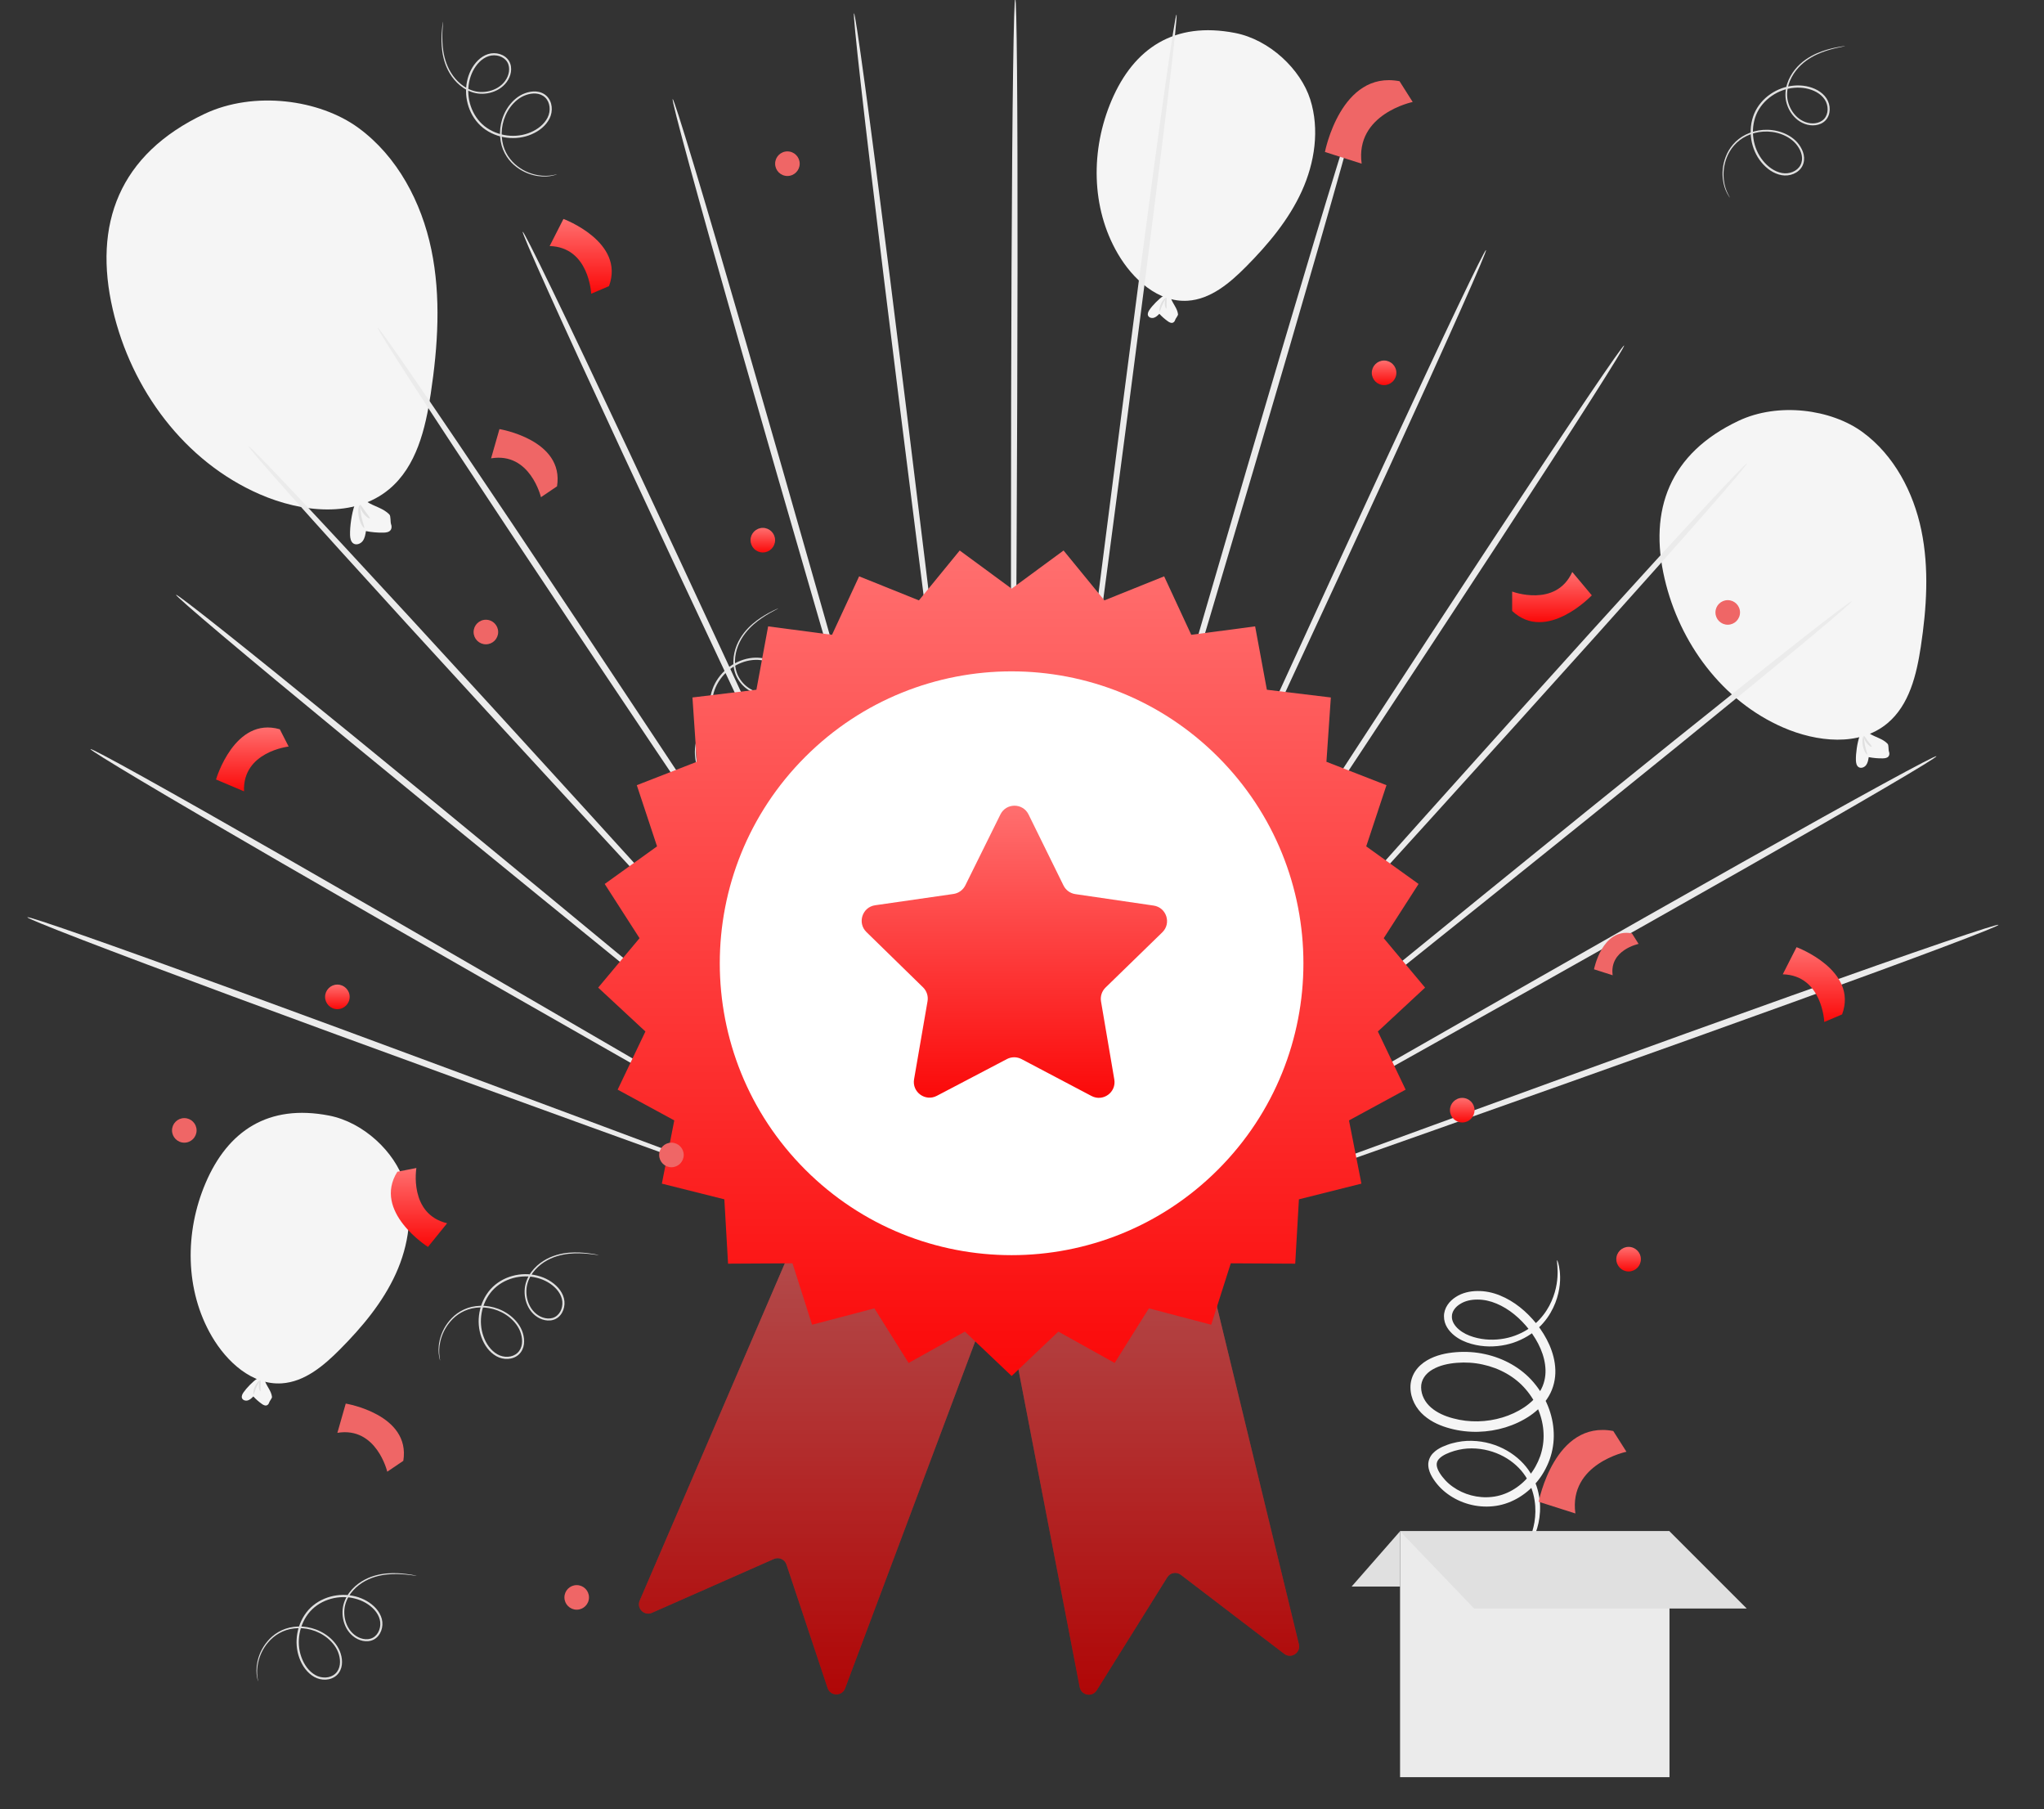 <svg width="200" height="177" viewBox="0 0 200 177" fill="none" xmlns="http://www.w3.org/2000/svg">
<rect x="0" y="0" width="200" height="177" fill="#333333" stroke="none"/>
<g clip-path="url(#clip0_0_1488)">
<path d="M69.54 76.936C69.54 76.936 69.396 76.841 69.169 76.608C68.941 76.377 68.631 75.997 68.381 75.426C68.131 74.861 67.935 74.102 68.007 73.215C68.067 72.338 68.451 71.32 69.288 70.561C70.102 69.801 71.321 69.283 72.647 69.364C73.301 69.41 73.994 69.599 74.56 70.04C74.841 70.255 75.094 70.526 75.272 70.853C75.449 71.18 75.533 71.577 75.454 71.961C75.298 72.743 74.547 73.301 73.759 73.382C72.961 73.467 72.162 73.181 71.499 72.724C70.156 71.813 69.314 70.107 69.487 68.384C69.684 66.651 70.945 65.213 72.451 64.635C73.203 64.339 74.03 64.248 74.799 64.422C75.182 64.512 75.55 64.678 75.849 64.932C76.151 65.186 76.363 65.531 76.463 65.901C76.564 66.27 76.547 66.679 76.373 67.022C76.202 67.367 75.891 67.61 75.563 67.756C74.894 68.049 74.138 67.962 73.544 67.671C72.943 67.377 72.473 66.902 72.167 66.369C71.86 65.83 71.749 65.228 71.757 64.669C71.788 63.539 72.261 62.587 72.802 61.898C73.35 61.203 73.964 60.739 74.477 60.4C75.519 59.734 76.167 59.508 76.167 59.508C76.169 59.511 76.132 59.533 76.059 59.572C75.975 59.617 75.868 59.673 75.734 59.744C75.45 59.897 75.029 60.125 74.525 60.471C74.024 60.819 73.427 61.287 72.9 61.974C72.381 62.653 71.932 63.588 71.913 64.672C71.911 65.208 72.022 65.778 72.315 66.284C72.608 66.787 73.058 67.235 73.623 67.506C74.181 67.775 74.88 67.847 75.484 67.579C75.781 67.445 76.051 67.228 76.195 66.932C76.343 66.64 76.359 66.284 76.267 65.955C76.177 65.625 75.985 65.316 75.716 65.091C75.445 64.863 75.108 64.711 74.751 64.628C74.033 64.467 73.245 64.553 72.53 64.837C71.095 65.389 69.891 66.77 69.707 68.408C69.541 70.041 70.346 71.68 71.621 72.546C72.25 72.983 73.01 73.25 73.736 73.173C74.45 73.103 75.123 72.593 75.255 71.921C75.325 71.588 75.255 71.243 75.097 70.947C74.938 70.65 74.705 70.397 74.442 70.193C73.915 69.778 73.264 69.596 72.635 69.546C71.367 69.46 70.185 69.95 69.394 70.675C68.582 71.399 68.202 72.373 68.131 73.225C68.049 74.086 68.228 74.833 68.461 75.392C68.693 75.957 68.988 76.34 69.202 76.577C69.416 76.817 69.548 76.926 69.54 76.936Z" fill="#E0E0E0"/>
<path d="M54.514 17.051C54.514 17.051 54.357 17.121 54.038 17.188C53.722 17.257 53.234 17.315 52.619 17.219C52.008 17.128 51.261 16.886 50.551 16.35C49.844 15.829 49.189 14.96 48.997 13.846C48.792 12.751 49.008 11.445 49.787 10.368C50.177 9.841 50.707 9.357 51.383 9.116C51.716 8.994 52.08 8.925 52.452 8.951C52.822 8.976 53.202 9.118 53.484 9.391C54.06 9.942 54.129 10.874 53.776 11.583C53.419 12.303 52.749 12.824 52.008 13.139C50.519 13.784 48.627 13.581 47.266 12.511C45.908 11.416 45.371 9.58 45.689 8C45.843 7.206 46.209 6.459 46.769 5.904C47.049 5.629 47.387 5.407 47.761 5.29C48.138 5.172 48.543 5.178 48.909 5.291C49.275 5.404 49.61 5.637 49.806 5.968C50.007 6.298 50.045 6.691 49.992 7.045C49.881 7.767 49.403 8.358 48.838 8.704C48.269 9.055 47.615 9.197 47.001 9.169C46.381 9.14 45.813 8.91 45.347 8.604C44.409 7.973 43.859 7.063 43.567 6.237C43.274 5.402 43.212 4.635 43.199 4.02C43.196 2.783 43.352 2.114 43.352 2.114C43.356 2.115 43.355 2.157 43.349 2.24C43.341 2.335 43.331 2.456 43.32 2.607C43.297 2.929 43.264 3.406 43.285 4.018C43.311 4.627 43.385 5.382 43.683 6.195C43.978 6.998 44.527 7.877 45.432 8.474C45.884 8.764 46.424 8.976 47.008 8.999C47.59 9.021 48.209 8.882 48.741 8.55C49.267 8.223 49.703 7.672 49.8 7.017C49.846 6.696 49.808 6.351 49.635 6.071C49.468 5.79 49.176 5.585 48.849 5.486C48.522 5.386 48.157 5.382 47.824 5.488C47.486 5.595 47.178 5.798 46.916 6.055C46.396 6.574 46.046 7.287 45.902 8.042C45.599 9.549 46.12 11.306 47.404 12.339C48.693 13.355 50.509 13.554 51.923 12.941C52.629 12.645 53.262 12.146 53.586 11.492C53.91 10.853 53.839 10.01 53.343 9.538C53.099 9.301 52.771 9.175 52.436 9.15C52.101 9.125 51.761 9.186 51.449 9.299C50.816 9.521 50.313 9.974 49.935 10.477C49.182 11.502 48.962 12.762 49.151 13.819C49.327 14.893 49.945 15.735 50.627 16.252C51.31 16.783 52.036 17.032 52.633 17.135C53.234 17.241 53.715 17.198 54.031 17.144C54.348 17.092 54.51 17.038 54.514 17.051Z" fill="#E0E0E0"/>
<path d="M169.269 19.348C169.269 19.348 169.159 19.216 169.006 18.929C168.853 18.643 168.663 18.19 168.585 17.573C168.505 16.96 168.531 16.176 168.852 15.346C169.158 14.522 169.814 13.654 170.831 13.162C171.827 12.663 173.143 12.511 174.392 12.964C175.005 13.194 175.617 13.57 176.035 14.154C176.244 14.441 176.41 14.772 176.488 15.136C176.565 15.499 176.534 15.903 176.349 16.249C175.978 16.955 175.1 17.278 174.321 17.134C173.532 16.989 172.846 16.488 172.339 15.863C171.309 14.609 170.984 12.735 171.638 11.131C172.317 9.525 173.934 8.502 175.541 8.374C176.346 8.303 177.165 8.449 177.853 8.834C178.195 9.028 178.501 9.292 178.716 9.62C178.934 9.949 179.04 10.34 179.031 10.723C179.024 11.105 178.892 11.493 178.627 11.772C178.366 12.055 177.998 12.201 177.643 12.247C176.918 12.339 176.218 12.042 175.73 11.594C175.236 11.143 174.921 10.554 174.778 9.956C174.636 9.352 174.7 8.743 174.866 8.21C175.215 7.135 175.938 6.355 176.651 5.847C177.374 5.335 178.094 5.065 178.682 4.883C179.869 4.54 180.555 4.506 180.555 4.506C180.556 4.51 180.514 4.521 180.433 4.538C180.34 4.556 180.221 4.58 180.073 4.611C179.757 4.678 179.289 4.777 178.707 4.965C178.128 5.158 177.423 5.437 176.723 5.947C176.033 6.452 175.339 7.221 175.014 8.256C174.86 8.77 174.805 9.348 174.943 9.916C175.082 10.482 175.387 11.038 175.852 11.458C176.312 11.874 176.961 12.141 177.617 12.054C177.939 12.01 178.26 11.878 178.482 11.636C178.706 11.397 178.822 11.06 178.828 10.719C178.834 10.376 178.738 10.025 178.543 9.734C178.348 9.439 178.067 9.197 177.748 9.017C177.106 8.659 176.325 8.519 175.559 8.588C174.026 8.712 172.481 9.696 171.841 11.215C171.22 12.735 171.528 14.535 172.507 15.726C172.986 16.322 173.639 16.794 174.357 16.925C175.061 17.06 175.852 16.761 176.169 16.154C176.33 15.854 176.361 15.504 176.293 15.175C176.224 14.846 176.072 14.537 175.878 14.267C175.49 13.719 174.916 13.361 174.328 13.135C173.136 12.694 171.864 12.829 170.9 13.302C169.916 13.767 169.276 14.593 168.967 15.39C168.644 16.193 168.604 16.959 168.67 17.562C168.733 18.169 168.907 18.62 169.046 18.908C169.183 19.2 169.28 19.341 169.269 19.348Z" fill="#E0E0E0"/>
<path d="M25.249 164.476C25.249 164.476 25.188 164.315 25.138 163.994C25.087 163.674 25.055 163.183 25.185 162.575C25.309 161.969 25.592 161.237 26.166 160.558C26.725 159.88 27.629 159.274 28.751 159.143C29.857 158.999 31.149 159.286 32.18 160.123C32.685 160.541 33.14 161.097 33.343 161.785C33.447 162.124 33.495 162.491 33.449 162.861C33.404 163.23 33.241 163.601 32.954 163.868C32.371 164.413 31.437 164.43 30.748 164.039C30.049 163.644 29.565 162.946 29.292 162.188C28.729 160.666 29.036 158.789 30.179 157.488C31.348 156.193 33.209 155.757 34.77 156.162C35.554 156.359 36.28 156.765 36.804 157.354C37.063 157.65 37.266 157.999 37.362 158.379C37.46 158.762 37.431 159.166 37.298 159.525C37.165 159.884 36.914 160.206 36.573 160.384C36.233 160.565 35.838 160.582 35.487 160.51C34.772 160.36 34.208 159.849 33.894 159.267C33.575 158.679 33.469 158.019 33.531 157.407C33.594 156.789 33.854 156.235 34.185 155.786C34.867 154.884 35.806 154.385 36.647 154.138C37.497 153.892 38.266 153.872 38.881 153.893C40.116 153.958 40.775 154.15 40.775 154.15C40.774 154.154 40.732 154.15 40.649 154.14C40.555 154.127 40.435 154.111 40.285 154.091C39.964 154.051 39.49 153.991 38.878 153.979C38.269 153.971 37.511 154.004 36.682 154.257C35.865 154.508 34.957 155.007 34.311 155.878C33.997 156.314 33.756 156.841 33.7 157.424C33.647 158.003 33.752 158.629 34.054 159.178C34.352 159.722 34.878 160.187 35.526 160.319C35.845 160.383 36.191 160.364 36.48 160.207C36.77 160.055 36.99 159.775 37.107 159.454C37.226 159.133 37.249 158.769 37.161 158.43C37.073 158.088 36.888 157.768 36.645 157.493C36.155 156.944 35.463 156.556 34.717 156.371C33.229 155.986 31.446 156.409 30.343 157.635C29.259 158.866 28.961 160.668 29.495 162.114C29.752 162.835 30.215 163.494 30.85 163.854C31.471 164.212 32.316 164.188 32.815 163.718C33.065 163.488 33.209 163.167 33.252 162.834C33.295 162.5 33.253 162.158 33.158 161.84C32.971 161.196 32.546 160.669 32.064 160.263C31.083 159.455 29.837 159.166 28.771 159.297C27.689 159.414 26.814 159.985 26.26 160.637C25.692 161.29 25.404 162.001 25.269 162.591C25.129 163.186 25.146 163.669 25.182 163.986C25.218 164.308 25.262 164.473 25.249 164.476Z" fill="#E0E0E0"/>
<path d="M43.066 133.102C43.066 133.102 43.004 132.941 42.955 132.62C42.903 132.3 42.872 131.809 43.001 131.2C43.126 130.595 43.408 129.863 43.983 129.184C44.542 128.506 45.446 127.9 46.568 127.769C47.673 127.625 48.966 127.912 49.997 128.749C50.502 129.167 50.956 129.723 51.16 130.411C51.263 130.75 51.312 131.117 51.266 131.487C51.221 131.855 51.058 132.227 50.771 132.493C50.188 133.038 49.254 133.056 48.565 132.664C47.866 132.269 47.382 131.571 47.108 130.814C46.546 129.292 46.853 127.414 47.996 126.114C49.164 124.818 51.026 124.382 52.587 124.787C53.371 124.984 54.097 125.391 54.621 125.98C54.88 126.275 55.083 126.625 55.179 127.005C55.277 127.387 55.248 127.792 55.115 128.151C54.982 128.509 54.731 128.832 54.389 129.009C54.05 129.191 53.655 129.208 53.304 129.136C52.589 128.986 52.025 128.475 51.711 127.892C51.392 127.304 51.287 126.644 51.348 126.032C51.411 125.415 51.671 124.861 52.002 124.411C52.684 123.51 53.623 123.01 54.464 122.764C55.314 122.517 56.083 122.497 56.698 122.519C57.933 122.584 58.592 122.776 58.592 122.776C58.592 122.78 58.549 122.776 58.467 122.766C58.372 122.753 58.252 122.737 58.102 122.717C57.782 122.677 57.308 122.617 56.695 122.605C56.086 122.597 55.327 122.63 54.499 122.883C53.682 123.134 52.774 123.633 52.128 124.504C51.814 124.94 51.572 125.467 51.517 126.05C51.463 126.629 51.569 127.255 51.871 127.804C52.169 128.348 52.695 128.813 53.343 128.945C53.661 129.009 54.008 128.99 54.297 128.833C54.587 128.681 54.807 128.401 54.924 128.08C55.042 127.759 55.066 127.395 54.978 127.056C54.89 126.714 54.705 126.394 54.462 126.119C53.972 125.571 53.28 125.182 52.534 124.997C51.045 124.612 49.263 125.035 48.161 126.26C47.076 127.492 46.778 129.294 47.312 130.74C47.569 131.461 48.032 132.12 48.668 132.48C49.288 132.838 50.134 132.814 50.632 132.344C50.882 132.114 51.026 131.793 51.07 131.46C51.112 131.126 51.07 130.784 50.975 130.466C50.789 129.821 50.364 129.295 49.882 128.889C48.9 128.081 47.654 127.792 46.588 127.923C45.506 128.04 44.631 128.611 44.078 129.263C43.51 129.915 43.221 130.627 43.086 131.217C42.946 131.812 42.963 132.295 42.999 132.612C43.034 132.934 43.078 133.099 43.066 133.102Z" fill="#E0E0E0"/>
<path d="M42.206 24.416C41.245 19.784 38.893 15.308 35.076 12.513C31.259 9.718 24.845 8.864 20.031 11.132C11.626 15.093 9.101 21.962 11.039 30.297C12.858 38.119 18.052 45.144 25.415 48.349C29.499 50.127 34.664 50.702 38.084 47.849C40.746 45.629 41.626 41.96 42.144 38.533C42.85 33.855 43.166 29.048 42.206 24.416Z" fill="#F5F5F5"/>
<path d="M34.689 49.447C34.416 50.2 34.225 51.537 34.252 52.337C34.263 52.649 34.323 53.003 34.587 53.169C34.878 53.352 35.284 53.196 35.491 52.921C35.697 52.647 35.755 52.292 35.806 51.953C36.365 52.063 36.936 52.113 37.506 52.104C37.765 52.099 38.057 52.066 38.215 51.86C38.339 51.697 38.339 51.464 38.264 51.274C38.189 51.083 38.247 50.491 38.107 50.341C37.501 49.696 36.621 49.557 35.88 49.072" fill="#F5F5F5"/>
<path d="M35.636 51.644C35.581 51.683 35.245 51.25 35.113 50.602C34.977 49.956 35.112 49.425 35.179 49.439C35.254 49.447 35.24 49.953 35.368 50.55C35.488 51.148 35.702 51.606 35.636 51.644Z" fill="#E0E0E0"/>
<path d="M36.184 50.705C36.142 50.76 35.801 50.564 35.525 50.177C35.247 49.791 35.171 49.405 35.237 49.383C35.306 49.358 35.481 49.673 35.736 50.026C35.988 50.38 36.231 50.647 36.184 50.705Z" fill="#E0E0E0"/>
<path d="M187.998 51.867C187.224 48.133 185.328 44.526 182.252 42.273C179.175 40.02 174.004 39.331 170.124 41.16C163.349 44.352 161.314 49.889 162.877 56.607C164.343 62.912 168.529 68.575 174.464 71.159C177.756 72.591 181.919 73.055 184.676 70.755C186.822 68.966 187.531 66.009 187.948 63.246C188.518 59.475 188.772 55.601 187.998 51.867Z" fill="#F5F5F5"/>
<path d="M181.947 72.044C181.727 72.65 181.573 73.728 181.596 74.373C181.605 74.624 181.653 74.911 181.865 75.044C182.1 75.192 182.427 75.066 182.594 74.844C182.76 74.623 182.807 74.338 182.848 74.064C183.299 74.153 183.759 74.193 184.218 74.185C184.427 74.182 184.663 74.154 184.789 73.989C184.89 73.858 184.89 73.67 184.829 73.516C184.768 73.363 184.816 72.885 184.702 72.765C184.214 72.245 183.505 72.133 182.907 71.742" fill="#F5F5F5"/>
<path d="M182.703 73.814C182.658 73.845 182.388 73.497 182.281 72.975C182.171 72.453 182.281 72.025 182.334 72.036C182.395 72.043 182.384 72.451 182.487 72.932C182.584 73.414 182.756 73.784 182.703 73.814Z" fill="#E0E0E0"/>
<path d="M183.14 73.057C183.107 73.102 182.832 72.944 182.609 72.632C182.385 72.321 182.324 72.01 182.377 71.992C182.433 71.972 182.574 72.226 182.78 72.51C182.983 72.796 183.178 73.011 183.14 73.057Z" fill="#E0E0E0"/>
<path d="M38.724 124.612C39.999 121.813 40.484 118.562 39.556 115.63C38.627 112.697 35.59 109.785 32.194 109.127C26.263 107.977 22.3 110.61 20.116 115.727C18.066 120.529 18.092 126.209 20.724 130.719C22.184 133.22 24.672 135.505 27.562 135.322C29.812 135.18 31.682 133.593 33.27 131.994C35.437 129.811 37.449 127.411 38.724 124.612Z" fill="#F5F5F5"/>
<path d="M25.164 134.859C24.733 135.149 24.118 135.778 23.825 136.208C23.711 136.376 23.606 136.585 23.681 136.773C23.764 136.98 24.037 137.055 24.25 136.99C24.464 136.925 24.631 136.762 24.788 136.603C25.039 136.876 25.319 137.121 25.621 137.335C25.759 137.432 25.925 137.527 26.087 137.479C26.215 137.441 26.304 137.319 26.338 137.191C26.372 137.062 26.63 136.774 26.613 136.642C26.544 136.07 26.135 135.659 25.933 135.12" fill="#F5F5F5"/>
<path d="M24.816 136.377C24.772 136.376 24.762 136.02 24.942 135.63C25.119 135.238 25.393 135.012 25.423 135.044C25.459 135.078 25.258 135.338 25.095 135.7C24.929 136.06 24.864 136.382 24.816 136.377Z" fill="#E0E0E0"/>
<path d="M25.467 136.091C25.424 136.105 25.32 135.871 25.324 135.562C25.327 135.253 25.435 135.021 25.478 135.035C25.524 135.048 25.495 135.281 25.493 135.563C25.489 135.846 25.513 136.079 25.467 136.091Z" fill="#E0E0E0"/>
<path d="M127.373 18.708C128.648 15.909 129.133 12.658 128.204 9.726C127.275 6.793 124.239 3.881 120.842 3.223C114.911 2.072 110.949 4.706 108.764 9.823C106.714 14.625 106.741 20.305 109.373 24.815C110.832 27.316 113.321 29.601 116.211 29.418C118.46 29.276 120.331 27.689 121.918 26.09C124.085 23.907 126.098 21.507 127.373 18.708Z" fill="#F5F5F5"/>
<path d="M113.817 28.954C113.385 29.244 112.77 29.872 112.478 30.302C112.364 30.47 112.259 30.679 112.334 30.868C112.416 31.075 112.689 31.149 112.903 31.085C113.116 31.02 113.283 30.856 113.44 30.698C113.691 30.97 113.971 31.216 114.274 31.43C114.411 31.527 114.578 31.622 114.739 31.574C114.867 31.536 114.956 31.414 114.99 31.285C115.024 31.157 115.282 30.868 115.266 30.736C115.196 30.164 114.787 29.753 114.585 29.215" fill="#F5F5F5"/>
<path d="M113.468 30.471C113.424 30.47 113.415 30.114 113.594 29.724C113.771 29.332 114.046 29.106 114.076 29.139C114.112 29.172 113.91 29.432 113.748 29.794C113.581 30.154 113.517 30.477 113.468 30.471Z" fill="#E0E0E0"/>
<path d="M114.115 30.185C114.072 30.199 113.969 29.965 113.973 29.656C113.975 29.347 114.083 29.115 114.126 29.129C114.172 29.142 114.143 29.375 114.142 29.657C114.137 29.94 114.162 30.173 114.115 30.185Z" fill="#E0E0E0"/>
<path d="M71.598 114.882C52.619 107.779 35.423 101.378 22.949 96.829C16.713 94.552 11.658 92.737 8.155 91.512C6.404 90.9 5.041 90.435 4.113 90.133C3.185 89.831 2.691 89.692 2.68 89.732C2.668 89.771 3.139 89.987 4.046 90.359C4.953 90.732 6.297 91.262 8.032 91.931C11.501 93.268 16.534 95.16 22.762 97.465C35.217 102.078 52.456 108.332 71.503 115.205C81.21 118.718 90.445 122.059 98.825 125.091C98.747 125.047 98.669 125.003 98.591 124.958C90.303 121.864 81.181 118.459 71.598 114.882Z" fill="#EBEBEB"/>
<path d="M98.769 125.011C90.977 120.475 82.392 115.479 73.37 110.227C55.627 99.88 39.547 90.538 27.87 83.854C22.032 80.51 17.296 77.828 14.011 76.003C12.368 75.09 11.087 74.391 10.213 73.929C9.34 73.468 8.873 73.243 8.856 73.279C8.839 73.315 9.274 73.61 10.118 74.137C10.961 74.664 12.214 75.423 13.833 76.388C17.071 78.318 21.774 81.07 27.6 84.44C39.25 91.183 55.392 100.39 73.232 110.525C82.234 115.649 90.802 120.526 98.588 124.958C98.666 125.003 98.743 125.047 98.821 125.091C98.852 125.108 98.882 125.126 98.913 125.143C98.917 125.142 98.922 125.14 98.926 125.139C98.873 125.096 98.822 125.054 98.769 125.011Z" fill="#EBEBEB"/>
<path d="M99.043 125.232C99.046 125.235 99.049 125.237 99.052 125.24C99.05 125.234 99.047 125.228 99.044 125.223C99.044 125.226 99.043 125.229 99.043 125.232Z" fill="#EBEBEB"/>
<path d="M98.928 125.138C98.934 125.136 98.94 125.134 98.947 125.131C98.945 125.122 98.944 125.112 98.942 125.103C98.933 125.092 98.924 125.082 98.915 125.072C91.821 119.205 84.002 112.739 75.779 105.938C59.703 92.622 45.129 80.589 34.531 71.949C29.233 67.628 24.931 64.152 21.941 61.776C20.446 60.587 19.279 59.673 18.481 59.065C17.683 58.457 17.253 58.154 17.231 58.187C17.209 58.219 17.597 58.587 18.357 59.255C19.116 59.922 20.247 60.89 21.711 62.126C24.639 64.597 28.899 68.136 34.181 72.482C44.744 81.175 59.399 93.086 75.6 106.211C83.832 112.89 91.662 119.243 98.772 125.011C98.824 125.054 98.875 125.096 98.928 125.138Z" fill="#EBEBEB"/>
<path d="M98.942 125.102C98.939 125.076 98.934 125.05 98.93 125.024C92.461 117.901 85.331 110.051 77.833 101.795C63.168 85.624 49.867 71.002 40.179 60.48C35.336 55.218 31.398 50.978 28.656 48.071C27.285 46.617 26.213 45.496 25.477 44.746C24.741 43.996 24.341 43.616 24.314 43.645C24.287 43.675 24.634 44.111 25.321 44.913C26.009 45.716 27.036 46.885 28.368 48.38C31.032 51.372 34.917 55.668 39.74 60.951C49.384 71.521 62.786 86.034 77.609 102.036C85.181 110.223 92.381 118.008 98.913 125.07C98.923 125.081 98.933 125.091 98.942 125.102Z" fill="#EBEBEB"/>
<path d="M98.882 124.866C93.537 116.775 87.65 107.864 81.463 98.496C69.299 80.052 58.261 63.368 50.202 51.342C46.174 45.328 42.893 40.477 40.602 37.143C39.456 35.476 38.558 34.188 37.939 33.323C37.319 32.459 36.979 32.016 36.947 32.04C36.916 32.064 37.197 32.554 37.761 33.463C38.324 34.371 39.171 35.699 40.272 37.401C42.474 40.804 45.695 45.703 49.7 51.734C57.708 63.8 68.862 80.394 81.207 98.697C87.506 108.052 93.496 116.948 98.93 125.019C98.927 124.996 98.924 124.972 98.92 124.948C98.907 124.92 98.894 124.893 98.882 124.866Z" fill="#EBEBEB"/>
<path d="M98.985 125.026C98.985 125.014 98.985 125.002 98.985 124.991C98.977 124.973 98.969 124.955 98.961 124.937C98.961 124.94 98.962 124.942 98.962 124.945C98.969 124.972 98.977 124.999 98.985 125.026Z" fill="#EBEBEB"/>
<path d="M98.918 124.944C98.89 124.85 98.862 124.758 98.834 124.664C94.746 115.817 90.247 106.079 85.521 95.85C76.171 75.573 67.677 57.225 61.454 43.983C58.344 37.361 55.803 32.014 54.021 28.333C53.131 26.493 52.429 25.069 51.942 24.11C51.456 23.151 51.182 22.657 51.148 22.675C51.114 22.694 51.32 23.225 51.745 24.218C52.171 25.211 52.815 26.666 53.657 28.533C55.34 32.267 57.814 37.651 60.899 44.286C67.067 57.559 75.689 75.837 85.239 96.005C90.084 106.256 94.695 116.011 98.88 124.866C98.893 124.893 98.906 124.92 98.918 124.947C98.918 124.947 98.918 124.945 98.918 124.944Z" fill="#EBEBEB"/>
<path d="M98.919 124.947C98.905 124.844 98.891 124.742 98.876 124.639C96.058 114.675 92.956 103.71 89.698 92.191C83.258 69.361 77.397 48.698 73.073 33.768C70.912 26.303 69.138 20.27 67.884 16.11C67.256 14.031 66.759 12.42 66.409 11.332C66.059 10.244 65.856 9.679 65.819 9.693C65.781 9.706 65.91 10.297 66.193 11.409C66.475 12.521 66.91 14.155 67.484 16.254C68.631 20.451 70.332 26.511 72.465 33.986C76.728 48.938 82.73 69.551 89.389 92.301C92.742 103.786 95.933 114.718 98.833 124.651C98.862 124.75 98.891 124.848 98.919 124.947Z" fill="#EBEBEB"/>
<path d="M98.984 125.078C98.984 125.061 98.984 125.044 98.984 125.027C98.976 124.999 98.968 124.972 98.961 124.945C98.967 124.993 98.974 125.04 98.98 125.087C98.981 125.084 98.982 125.081 98.984 125.078Z" fill="#EBEBEB"/>
<path d="M98.972 125.322C98.976 125.346 98.979 125.371 98.983 125.395C98.983 125.359 98.983 125.324 98.983 125.288C98.979 125.299 98.976 125.311 98.972 125.322Z" fill="#EBEBEB"/>
<path d="M98.961 125.233V125.235L98.962 125.232L98.961 125.233Z" fill="#EBEBEB"/>
<path d="M98.94 125.099C98.941 125.11 98.943 125.121 98.944 125.131C98.948 125.129 98.952 125.128 98.956 125.126C98.959 125.121 98.963 125.115 98.966 125.109C98.97 125.101 98.973 125.092 98.977 125.083C98.971 125.03 98.965 124.978 98.958 124.926C98.958 124.923 98.957 124.92 98.957 124.917C97.659 114.154 96.229 102.292 94.725 89.824C91.791 65.359 89.105 43.209 87.083 27.189C86.073 19.178 85.231 12.7 84.622 8.228C84.317 5.992 84.071 4.257 83.891 3.084C83.712 1.91 83.6 1.297 83.563 1.304C83.527 1.311 83.569 1.937 83.683 3.123C83.797 4.309 83.983 6.055 84.236 8.301C84.741 12.793 85.513 19.285 86.496 27.3C88.46 43.331 91.28 65.455 94.426 89.88C96.006 102.209 97.51 113.945 98.877 124.609C98.891 124.715 98.904 124.82 98.918 124.927C98.918 124.928 98.918 124.93 98.918 124.931C98.922 124.957 98.925 124.983 98.928 125.009C98.928 125.011 98.929 125.013 98.929 125.014C98.933 125.042 98.936 125.071 98.94 125.099Z" fill="#EBEBEB"/>
<path d="M98.987 125.015C98.987 125.034 98.987 125.053 98.987 125.072C99.002 125.037 99.016 125.001 99.031 124.965C99.099 114.071 99.175 102.061 99.254 89.437C99.424 64.705 99.549 42.309 99.563 26.095C99.571 17.988 99.552 11.426 99.513 6.892C99.493 4.625 99.468 2.864 99.438 1.67C99.409 0.476 99.375 -0.151 99.339 -0.151C99.303 -0.151 99.266 0.475 99.23 1.669C99.195 2.863 99.16 4.623 99.128 6.89C99.064 11.424 99.011 17.985 98.977 26.092C98.904 42.306 98.912 64.703 98.951 89.436C98.964 102.065 98.976 114.079 98.987 124.976C98.987 124.989 98.987 125.002 98.987 125.015Z" fill="#EBEBEB"/>
<path d="M99.012 125.193C99.003 125.225 98.993 125.257 98.984 125.288C98.984 125.324 98.984 125.36 98.984 125.395C98.993 125.328 99.003 125.261 99.012 125.193Z" fill="#EBEBEB"/>
<path d="M103.769 89.919C107.049 65.521 109.991 43.421 112.042 27.406C113.069 19.399 113.876 12.914 114.406 8.426C114.671 6.183 114.867 4.438 114.987 3.253C115.108 2.068 115.153 1.442 115.117 1.435C115.081 1.428 114.965 2.04 114.779 3.212C114.593 4.384 114.337 6.116 114.02 8.35C113.386 12.817 112.509 19.288 111.455 27.29C109.345 43.293 106.538 65.42 103.47 89.86C101.899 102.315 100.403 114.164 99.047 124.916C99.074 124.81 99.102 124.706 99.129 124.6C100.554 113.951 102.122 102.23 103.769 89.919Z" fill="#EBEBEB"/>
<path d="M99.072 125.029C99.073 125.027 99.073 125.026 99.073 125.024C99.07 125.029 99.066 125.034 99.062 125.04C99.066 125.036 99.069 125.032 99.072 125.029Z" fill="#EBEBEB"/>
<path d="M99.174 124.658C102.143 114.724 105.41 103.79 108.842 92.303C115.658 69.553 121.801 48.942 126.166 33.989C128.35 26.514 130.093 20.454 131.268 16.256C131.855 14.157 132.302 12.523 132.591 11.411C132.88 10.298 133.014 9.707 132.976 9.693C132.938 9.679 132.731 10.243 132.373 11.331C132.016 12.418 131.507 14.029 130.865 16.108C129.582 20.267 127.766 26.299 125.554 33.765C121.128 48.694 115.126 69.358 108.532 92.189C105.196 103.705 102.021 114.668 99.136 124.629C99.106 124.731 99.077 124.833 99.047 124.935C99.047 124.936 99.047 124.937 99.047 124.938C99.089 124.845 99.131 124.752 99.174 124.658Z" fill="#EBEBEB"/>
<path d="M98.987 125.078C98.986 125.081 98.984 125.084 98.983 125.087C98.98 125.095 98.976 125.103 98.972 125.112C99.023 125.034 99.072 124.958 99.123 124.88C103.18 116.178 107.65 106.59 112.348 96.513C121.604 76.698 129.961 58.739 135.941 45.698C138.932 39.179 141.331 33.889 142.964 30.22C143.781 28.385 144.406 26.955 144.819 25.979C145.232 25.003 145.433 24.481 145.4 24.463C145.368 24.444 145.104 24.93 144.632 25.872C144.161 26.814 143.482 28.213 142.619 30.021C140.893 33.637 138.431 38.891 135.416 45.397C129.384 58.408 121.148 76.436 112.081 96.36C107.497 106.413 103.134 115.983 99.17 124.678C99.13 124.765 99.091 124.851 99.051 124.939C99.045 124.953 99.038 124.967 99.031 124.981C99.017 125.014 99.002 125.046 98.987 125.078Z" fill="#EBEBEB"/>
<path d="M98.934 125.182C98.937 125.18 98.939 125.177 98.942 125.174C98.934 125.177 98.927 125.179 98.919 125.182C98.916 125.187 98.913 125.192 98.91 125.196C98.918 125.192 98.926 125.187 98.934 125.182Z" fill="#EBEBEB"/>
<path d="M98.963 125.111C98.96 125.116 98.957 125.121 98.953 125.126C98.967 125.121 98.981 125.116 98.996 125.111C99.017 125.087 99.038 125.064 99.059 125.04C99.062 125.034 99.066 125.029 99.07 125.024C104.317 117.104 110.1 108.377 116.182 99.198C128.098 81.242 138.867 64.963 146.599 53.126C150.466 47.208 153.576 42.402 155.703 39.062C156.766 37.393 157.584 36.089 158.129 35.197C158.673 34.306 158.944 33.825 158.915 33.801C158.885 33.777 158.557 34.211 157.959 35.059C157.362 35.907 156.495 37.17 155.389 38.806C153.178 42.076 150.011 46.835 146.122 52.735C138.342 64.533 127.683 80.902 115.938 98.999C109.961 108.193 104.275 116.939 99.114 124.88C99.063 124.958 99.013 125.033 98.963 125.111Z" fill="#EBEBEB"/>
<path d="M99 125.111C99.027 125.101 99.053 125.091 99.08 125.082C99.085 125.078 99.089 125.074 99.094 125.071C105.383 118.156 112.316 110.534 119.606 102.519C133.879 86.851 146.785 72.639 156.072 62.288C160.716 57.114 164.458 52.907 167.024 49.977C168.308 48.513 169.297 47.367 169.959 46.581C170.621 45.795 170.956 45.367 170.93 45.338C170.905 45.309 170.52 45.681 169.811 46.415C169.103 47.149 168.071 48.246 166.751 49.67C164.111 52.517 160.319 56.668 155.655 61.821C146.326 72.124 133.517 86.443 119.393 102.279C112.171 110.365 105.304 118.053 99.073 125.029C99.07 125.033 99.066 125.037 99.063 125.041C99.042 125.064 99.021 125.087 99 125.111Z" fill="#EBEBEB"/>
<path d="M98.963 125.167C98.957 125.169 98.951 125.172 98.945 125.174C98.942 125.176 98.94 125.179 98.937 125.182C98.946 125.177 98.954 125.172 98.963 125.167Z" fill="#EBEBEB"/>
<path d="M99.17 125.049C99.195 125.035 99.219 125.021 99.244 125.007C106.387 119.295 114.254 113.004 122.524 106.391C138.807 93.392 153.535 81.595 164.151 72.983C169.46 68.678 173.742 65.172 176.685 62.724C178.157 61.499 179.294 60.54 180.057 59.878C180.821 59.216 181.211 58.852 181.19 58.819C181.168 58.786 180.736 59.086 179.934 59.688C179.131 60.29 177.959 61.195 176.457 62.372C173.452 64.725 169.129 68.167 163.804 72.447C153.153 81.005 138.504 92.925 122.347 106.117C114.083 112.853 106.225 119.258 99.096 125.07C99.091 125.073 99.087 125.077 99.082 125.081C99.112 125.071 99.141 125.06 99.17 125.049Z" fill="#EBEBEB"/>
<path d="M99.425 124.957C107.237 120.587 115.834 115.777 124.865 110.724C142.768 100.728 158.967 91.647 170.659 84.994C176.505 81.669 181.226 78.953 184.475 77.048C186.1 76.096 187.357 75.347 188.204 74.826C189.051 74.305 189.488 74.014 189.471 73.977C189.454 73.941 188.985 74.161 188.109 74.616C187.232 75.07 185.947 75.759 184.299 76.659C181.001 78.459 176.249 81.104 170.39 84.402C158.672 90.996 142.534 100.213 124.728 110.423C115.677 115.604 107.064 120.533 99.246 125.007C99.221 125.021 99.197 125.035 99.172 125.049C99.257 125.019 99.341 124.988 99.425 124.957Z" fill="#EBEBEB"/>
<path d="M194.108 90.863C193.178 91.158 191.812 91.612 190.057 92.211C186.547 93.409 181.481 95.186 175.231 97.415C162.729 101.868 145.494 108.137 126.471 115.092C116.869 118.594 107.728 121.928 99.422 124.957C99.337 124.988 99.254 125.018 99.169 125.049C99.139 125.06 99.11 125.07 99.081 125.081C99.054 125.091 99.028 125.101 99.001 125.111C98.986 125.116 98.972 125.121 98.958 125.126C98.954 125.128 98.95 125.129 98.946 125.131C98.939 125.133 98.933 125.135 98.927 125.137C98.922 125.139 98.918 125.141 98.914 125.142C97.649 125.603 96.403 126.058 95.18 126.504C96.406 126.071 97.655 125.629 98.921 125.182C98.929 125.179 98.936 125.176 98.944 125.174C98.95 125.172 98.956 125.169 98.962 125.167C99.038 125.14 99.113 125.114 99.189 125.087C107.584 122.121 116.838 118.851 126.563 115.414C145.652 108.687 162.929 102.565 175.413 98.048C181.655 95.792 186.699 93.939 190.177 92.628C191.916 91.972 193.263 91.453 194.173 91.088C195.082 90.722 195.554 90.511 195.543 90.472C195.532 90.433 195.038 90.568 194.108 90.863Z" fill="#EBEBEB"/>
<path d="M148.38 152.536C148.368 152.523 148.422 152.444 148.537 152.305C148.593 152.235 148.67 152.154 148.752 152.05C148.832 151.943 148.923 151.819 149.026 151.68C149.422 151.116 149.924 150.194 150.142 148.904C150.248 148.263 150.276 147.531 150.153 146.754C150.03 145.979 149.751 145.157 149.257 144.398C148.762 143.643 148.028 142.968 147.126 142.478C146.222 141.99 145.145 141.689 144.009 141.685C143.442 141.677 142.865 141.767 142.302 141.93C141.753 142.099 141.142 142.34 140.804 142.71C140.636 142.896 140.563 143.087 140.577 143.315C140.592 143.547 140.701 143.812 140.858 144.069C141.183 144.594 141.627 145.071 142.16 145.443C143.218 146.199 144.614 146.588 145.99 146.43C147.361 146.285 148.685 145.518 149.617 144.377C150.09 143.812 150.453 143.145 150.708 142.439C150.95 141.727 151.069 140.97 151.032 140.199C150.973 138.658 150.33 137.107 149.277 135.89C148.23 134.665 146.714 133.829 145.073 133.479C144.253 133.298 143.396 133.245 142.547 133.314C141.695 133.382 140.857 133.566 140.165 133.971C139.473 134.368 139.034 135.003 139.053 135.728C139.057 136.088 139.151 136.461 139.321 136.797C139.491 137.135 139.727 137.429 140.023 137.687C140.611 138.198 141.377 138.533 142.175 138.743C142.973 138.961 143.799 139.055 144.615 139.038C146.243 139.006 147.852 138.524 149.141 137.667C149.779 137.235 150.335 136.702 150.7 136.077C151.071 135.458 151.24 134.748 151.225 134.033C151.189 132.592 150.503 131.203 149.633 130.08C148.753 128.953 147.648 128.027 146.433 127.522C145.828 127.265 145.195 127.126 144.574 127.127C143.948 127.123 143.363 127.247 142.878 127.555C142.394 127.847 142.063 128.298 142.063 128.774C142.043 129.252 142.344 129.712 142.751 130.054C143.163 130.403 143.65 130.631 144.17 130.788C144.685 130.945 145.21 131.026 145.723 131.046C146.749 131.082 147.729 130.889 148.564 130.523C150.262 129.809 151.297 128.467 151.812 127.285C152.341 126.088 152.417 125.04 152.408 124.351C152.393 123.655 152.313 123.289 152.358 123.28C152.383 123.273 152.533 123.623 152.618 124.338C152.696 125.045 152.688 126.147 152.188 127.442C151.933 128.082 151.566 128.774 151.004 129.412C150.452 130.056 149.706 130.642 148.802 131.057C147.902 131.482 146.838 131.723 145.704 131.711C145.138 131.702 144.552 131.626 143.972 131.462C143.397 131.303 142.793 131.043 142.279 130.623C142.021 130.412 141.78 130.159 141.592 129.847C141.402 129.539 141.287 129.155 141.289 128.765C141.285 128.374 141.416 127.978 141.632 127.657C141.845 127.33 142.133 127.074 142.446 126.873C143.068 126.462 143.839 126.293 144.57 126.29C145.312 126.278 146.061 126.435 146.758 126.72C148.161 127.285 149.375 128.29 150.355 129.513C150.845 130.128 151.27 130.812 151.604 131.562C151.929 132.313 152.163 133.137 152.186 134.011C152.215 134.879 152.007 135.795 151.545 136.574C151.092 137.358 150.431 137.991 149.701 138.493C148.226 139.483 146.457 140.014 144.636 140.061C143.727 140.084 142.803 139.982 141.906 139.741C141.013 139.505 140.104 139.13 139.338 138.47C138.572 137.815 138.018 136.823 138.008 135.734C137.996 135.19 138.163 134.623 138.463 134.159C138.766 133.692 139.187 133.335 139.632 133.071C140.53 132.548 141.52 132.351 142.462 132.274C143.414 132.198 144.371 132.259 145.291 132.462C147.128 132.858 148.85 133.807 150.05 135.22C151.245 136.615 151.967 138.375 152.028 140.16C152.066 141.049 151.92 141.943 151.632 142.764C151.331 143.582 150.906 144.344 150.356 144.991C149.275 146.295 147.719 147.187 146.088 147.343C144.468 147.509 142.876 147.042 141.65 146.145C141.033 145.699 140.519 145.136 140.137 144.497C139.948 144.171 139.78 143.8 139.755 143.36C139.721 142.917 139.925 142.448 140.21 142.162C140.493 141.865 140.816 141.68 141.131 141.531C141.45 141.399 141.762 141.267 142.087 141.186C142.731 141.012 143.383 140.925 144.016 140.945C146.565 141.001 148.702 142.38 149.748 144.083C150.271 144.94 150.542 145.846 150.644 146.685C150.746 147.526 150.683 148.304 150.539 148.979C150.245 150.334 149.655 151.266 149.19 151.808C149.069 151.939 148.962 152.055 148.868 152.156C148.771 152.251 148.679 152.321 148.61 152.381C148.47 152.498 148.392 152.55 148.38 152.536Z" fill="#F5F5F5"/>
<path d="M136.993 173.847H163.355V149.788H136.993V173.847Z" fill="#EBEBEB"/>
<path d="M163.353 149.789L170.915 157.351H144.241L136.992 149.789H163.353Z" fill="#E0E0E0"/>
<path d="M136.993 149.788L132.254 155.198H136.993V149.788Z" fill="#E0E0E0"/>
<path d="M78.068 120.619L62.592 156.577C62.266 157.336 63.039 158.102 63.794 157.768L75.723 152.503C76.213 152.286 76.783 152.539 76.953 153.047L80.977 165.127C81.248 165.94 82.389 165.961 82.69 165.159L97.235 126.372L78.068 120.619Z" fill="url(#paint0_linear_0_1488)"/>
<path d="M98.234 126.603L105.646 165.042C105.803 165.852 106.872 166.052 107.31 165.351L114.216 154.292C114.5 153.837 115.113 153.726 115.539 154.051L125.657 161.78C126.338 162.3 127.294 161.676 127.092 160.843L117.32 120.589L98.234 126.603Z" fill="url(#paint1_linear_0_1488)"/>
<g opacity="0.3">
<path d="M78.068 120.619L62.592 156.577C62.266 157.336 63.039 158.102 63.794 157.768L75.723 152.503C76.213 152.286 76.783 152.539 76.953 153.047L80.977 165.127C81.248 165.94 82.389 165.961 82.69 165.159L97.235 126.372L78.068 120.619Z" fill="black"/>
</g>
<g opacity="0.3">
<path d="M98.234 126.603L105.646 165.042C105.803 165.852 106.872 166.052 107.31 165.351L114.216 154.292C114.5 153.837 115.113 153.726 115.539 154.051L125.657 161.78C126.338 162.3 127.294 161.676 127.092 160.843L117.32 120.589L98.234 126.603Z" fill="black"/>
</g>
<path d="M98.986 57.585L104.067 53.851L108.059 58.731L113.908 56.378L116.561 62.097L122.812 61.273L123.96 67.472L130.219 68.228L129.788 74.519L135.663 76.808L133.682 82.793L138.803 86.471L135.395 91.776L139.441 96.611L134.821 100.902L137.537 106.592L131.995 109.6L133.211 115.786L127.095 117.32L126.734 123.615L120.429 123.58L118.514 129.587L112.416 127.986L109.066 133.328L103.558 130.26L98.986 134.602L94.413 130.26L88.906 133.328L85.556 127.986L79.458 129.587L77.543 123.58L71.238 123.615L70.876 117.32L64.761 115.786L65.976 109.6L60.435 106.592L63.151 100.902L58.531 96.611L62.577 91.776L59.169 86.471L64.29 82.793L62.309 76.808L68.184 74.519L67.754 68.228L74.013 67.472L75.16 61.273L81.411 62.097L84.064 56.378L89.914 58.731L93.905 53.851L98.986 57.585Z" fill="url(#paint2_linear_0_1488)"/>
<path d="M119.173 114.419C130.324 103.267 130.324 85.188 119.173 74.037C108.022 62.886 89.943 62.886 78.792 74.037C67.641 85.188 67.641 103.267 78.792 114.419C89.943 125.57 108.022 125.57 119.173 114.419Z" fill="white"/>
<path d="M105.216 87.463L112.879 88.585C114.138 88.769 114.639 90.317 113.727 91.204L108.175 96.604C107.813 96.956 107.647 97.464 107.732 97.962L109.032 105.597C109.246 106.851 107.929 107.806 106.803 107.213L99.952 103.602C99.505 103.366 98.971 103.366 98.524 103.6L91.664 107.197C90.538 107.787 89.222 106.83 89.439 105.576L90.757 97.944C90.843 97.445 90.678 96.937 90.317 96.584L84.776 91.172C83.866 90.283 84.371 88.736 85.63 88.554L93.296 87.449C93.796 87.377 94.228 87.063 94.453 86.611L97.888 79.669C98.452 78.529 100.08 78.531 100.641 79.672L104.061 86.621C104.284 87.074 104.716 87.389 105.216 87.463Z" fill="url(#paint3_linear_0_1488)"/>
<path d="M52.931 48.638C52.931 48.638 51.881 44.199 48.051 44.837L48.87 41.975C48.87 41.975 55.239 43.013 54.503 47.574L52.931 48.638Z" fill="#EF6666"/>
<path d="M37.892 143.965C37.892 143.965 36.842 139.526 33.012 140.164L33.83 137.302C33.83 137.302 40.2 138.341 39.464 142.901L37.892 143.965Z" fill="#EF6666"/>
<path d="M160.332 92.335C160.332 92.335 157.457 92.925 157.794 95.401L155.969 94.82C155.969 94.82 156.758 90.743 159.678 91.303L160.332 92.335Z" fill="#EF6666"/>
<path d="M159.143 142.014C159.143 142.014 153.483 143.177 154.147 148.05L150.555 146.906C150.555 146.906 152.108 138.881 157.855 139.984L159.143 142.014Z" fill="#EF6666"/>
<path d="M138.229 9.976C138.229 9.976 132.569 11.139 133.234 16.011L129.641 14.867C129.641 14.867 131.194 6.842 136.941 7.945L138.229 9.976Z" fill="#EF6666"/>
<path d="M28.243 73.029C28.243 73.029 23.709 73.533 23.878 77.412L21.137 76.252C21.137 76.252 22.94 70.055 27.378 71.339L28.243 73.029Z" fill="url(#paint4_linear_0_1488)"/>
<path d="M40.742 114.257C40.742 114.257 39.974 118.753 43.749 119.662L41.877 121.977C41.877 121.977 36.42 118.532 38.879 114.622L40.742 114.257Z" fill="url(#paint5_linear_0_1488)"/>
<path d="M178.5 99.973C178.5 99.973 178.318 95.415 174.438 95.309L175.788 92.656C175.788 92.656 181.842 94.894 180.246 99.23L178.5 99.973Z" fill="url(#paint6_linear_0_1488)"/>
<path d="M57.844 28.735C57.844 28.735 57.662 24.177 53.781 24.07L55.132 21.418C55.132 21.418 61.185 23.656 59.59 27.991L57.844 28.735Z" fill="url(#paint7_linear_0_1488)"/>
<path d="M147.961 57.867C147.961 57.867 152.226 59.484 153.843 55.955L155.755 58.237C155.755 58.237 151.326 62.93 147.961 59.765V57.867H147.961Z" fill="url(#paint8_linear_0_1488)"/>
<path d="M48.744 61.826C48.744 62.49 48.206 63.028 47.542 63.028C46.878 63.028 46.34 62.49 46.34 61.826C46.34 61.163 46.878 60.624 47.542 60.624C48.206 60.624 48.744 61.163 48.744 61.826Z" fill="#EF6666"/>
<path d="M75.841 52.841C75.841 53.505 75.303 54.043 74.639 54.043C73.976 54.043 73.438 53.505 73.438 52.841C73.438 52.177 73.976 51.639 74.639 51.639C75.304 51.639 75.841 52.177 75.841 52.841Z" fill="url(#paint9_linear_0_1488)"/>
<path d="M34.213 97.517C34.213 98.18 33.674 98.719 33.011 98.719C32.347 98.719 31.809 98.18 31.809 97.517C31.809 96.853 32.347 96.315 33.011 96.315C33.674 96.315 34.213 96.853 34.213 97.517Z" fill="url(#paint10_linear_0_1488)"/>
<path d="M78.248 16.013C78.248 16.676 77.71 17.215 77.046 17.215C76.382 17.215 75.844 16.676 75.844 16.013C75.844 15.349 76.382 14.81 77.046 14.81C77.71 14.81 78.248 15.349 78.248 16.013Z" fill="#EF6666"/>
<path d="M19.236 110.577C19.236 111.24 18.698 111.779 18.034 111.779C17.37 111.779 16.832 111.24 16.832 110.577C16.832 109.913 17.37 109.375 18.034 109.375C18.698 109.375 19.236 109.913 19.236 110.577Z" fill="#EF6666"/>
<path d="M170.256 59.91C170.256 60.574 169.717 61.112 169.054 61.112C168.39 61.112 167.852 60.574 167.852 59.91C167.852 59.246 168.39 58.708 169.054 58.708C169.717 58.708 170.256 59.246 170.256 59.91Z" fill="#EF6666"/>
<path d="M66.9 112.98C66.9 113.644 66.362 114.182 65.698 114.182C65.034 114.182 64.496 113.644 64.496 112.98C64.496 112.316 65.034 111.778 65.698 111.778C66.362 111.778 66.9 112.316 66.9 112.98Z" fill="#EF6666"/>
<path d="M57.631 156.261C57.631 156.925 57.092 157.463 56.429 157.463C55.765 157.463 55.227 156.925 55.227 156.261C55.227 155.597 55.765 155.059 56.429 155.059C57.093 155.059 57.631 155.597 57.631 156.261Z" fill="#EF6666"/>
<path d="M136.631 36.471C136.631 37.135 136.092 37.673 135.429 37.673C134.765 37.673 134.227 37.135 134.227 36.471C134.227 35.807 134.765 35.269 135.429 35.269C136.092 35.269 136.631 35.807 136.631 36.471Z" fill="url(#paint11_linear_0_1488)"/>
<path d="M160.556 123.176C160.556 123.84 160.018 124.378 159.354 124.378C158.691 124.378 158.152 123.84 158.152 123.176C158.152 122.512 158.691 121.974 159.354 121.974C160.018 121.975 160.556 122.513 160.556 123.176Z" fill="url(#paint12_linear_0_1488)"/>
<path d="M144.279 108.601C144.279 109.265 143.741 109.803 143.077 109.803C142.413 109.803 141.875 109.265 141.875 108.601C141.875 107.938 142.413 107.399 143.077 107.399C143.741 107.399 144.279 107.938 144.279 108.601Z" fill="url(#paint13_linear_0_1488)"/>
</g>
<defs>
<linearGradient id="paint0_linear_0_1488" x1="79.875" y1="120.619" x2="79.875" y2="165.749" gradientUnits="userSpaceOnUse">
<stop stop-color="#FF6F6F"/>
<stop offset="1" stop-color="#FB0909"/>
</linearGradient>
<linearGradient id="paint1_linear_0_1488" x1="112.677" y1="120.589" x2="112.677" y2="165.779" gradientUnits="userSpaceOnUse">
<stop stop-color="#FF6F6F"/>
<stop offset="1" stop-color="#FB0909"/>
</linearGradient>
<linearGradient id="paint2_linear_0_1488" x1="98.986" y1="53.851" x2="98.986" y2="134.602" gradientUnits="userSpaceOnUse">
<stop stop-color="#FF6F6F"/>
<stop offset="1" stop-color="#FB0909"/>
</linearGradient>
<linearGradient id="paint3_linear_0_1488" x1="99.253" y1="78.815" x2="99.253" y2="107.394" gradientUnits="userSpaceOnUse">
<stop stop-color="#FF6F6F"/>
<stop offset="1" stop-color="#FB0909"/>
</linearGradient>
<linearGradient id="paint4_linear_0_1488" x1="24.69" y1="71.164" x2="24.69" y2="77.412" gradientUnits="userSpaceOnUse">
<stop stop-color="#FF6F6F"/>
<stop offset="1" stop-color="#FB0909"/>
</linearGradient>
<linearGradient id="paint5_linear_0_1488" x1="40.995" y1="114.257" x2="40.995" y2="121.977" gradientUnits="userSpaceOnUse">
<stop stop-color="#FF6F6F"/>
<stop offset="1" stop-color="#FB0909"/>
</linearGradient>
<linearGradient id="paint6_linear_0_1488" x1="177.476" y1="92.656" x2="177.476" y2="99.973" gradientUnits="userSpaceOnUse">
<stop stop-color="#FF6F6F"/>
<stop offset="1" stop-color="#FB0909"/>
</linearGradient>
<linearGradient id="paint7_linear_0_1488" x1="56.82" y1="21.418" x2="56.82" y2="28.735" gradientUnits="userSpaceOnUse">
<stop stop-color="#FF6F6F"/>
<stop offset="1" stop-color="#FB0909"/>
</linearGradient>
<linearGradient id="paint8_linear_0_1488" x1="151.858" y1="55.955" x2="151.858" y2="60.862" gradientUnits="userSpaceOnUse">
<stop stop-color="#FF6F6F"/>
<stop offset="1" stop-color="#FB0909"/>
</linearGradient>
<linearGradient id="paint9_linear_0_1488" x1="74.639" y1="51.639" x2="74.639" y2="54.043" gradientUnits="userSpaceOnUse">
<stop stop-color="#FF6F6F"/>
<stop offset="1" stop-color="#FB0909"/>
</linearGradient>
<linearGradient id="paint10_linear_0_1488" x1="33.011" y1="96.315" x2="33.011" y2="98.719" gradientUnits="userSpaceOnUse">
<stop stop-color="#FF6F6F"/>
<stop offset="1" stop-color="#FB0909"/>
</linearGradient>
<linearGradient id="paint11_linear_0_1488" x1="135.429" y1="35.269" x2="135.429" y2="37.673" gradientUnits="userSpaceOnUse">
<stop stop-color="#FF6F6F"/>
<stop offset="1" stop-color="#FB0909"/>
</linearGradient>
<linearGradient id="paint12_linear_0_1488" x1="159.354" y1="121.974" x2="159.354" y2="124.378" gradientUnits="userSpaceOnUse">
<stop stop-color="#FF6F6F"/>
<stop offset="1" stop-color="#FB0909"/>
</linearGradient>
<linearGradient id="paint13_linear_0_1488" x1="143.077" y1="107.399" x2="143.077" y2="109.803" gradientUnits="userSpaceOnUse">
<stop stop-color="#FF6F6F"/>
<stop offset="1" stop-color="#FB0909"/>
</linearGradient>
<clipPath id="clip0_0_1488">
<rect width="200" height="176.254" fill="white"/>
</clipPath>
</defs>
</svg>

